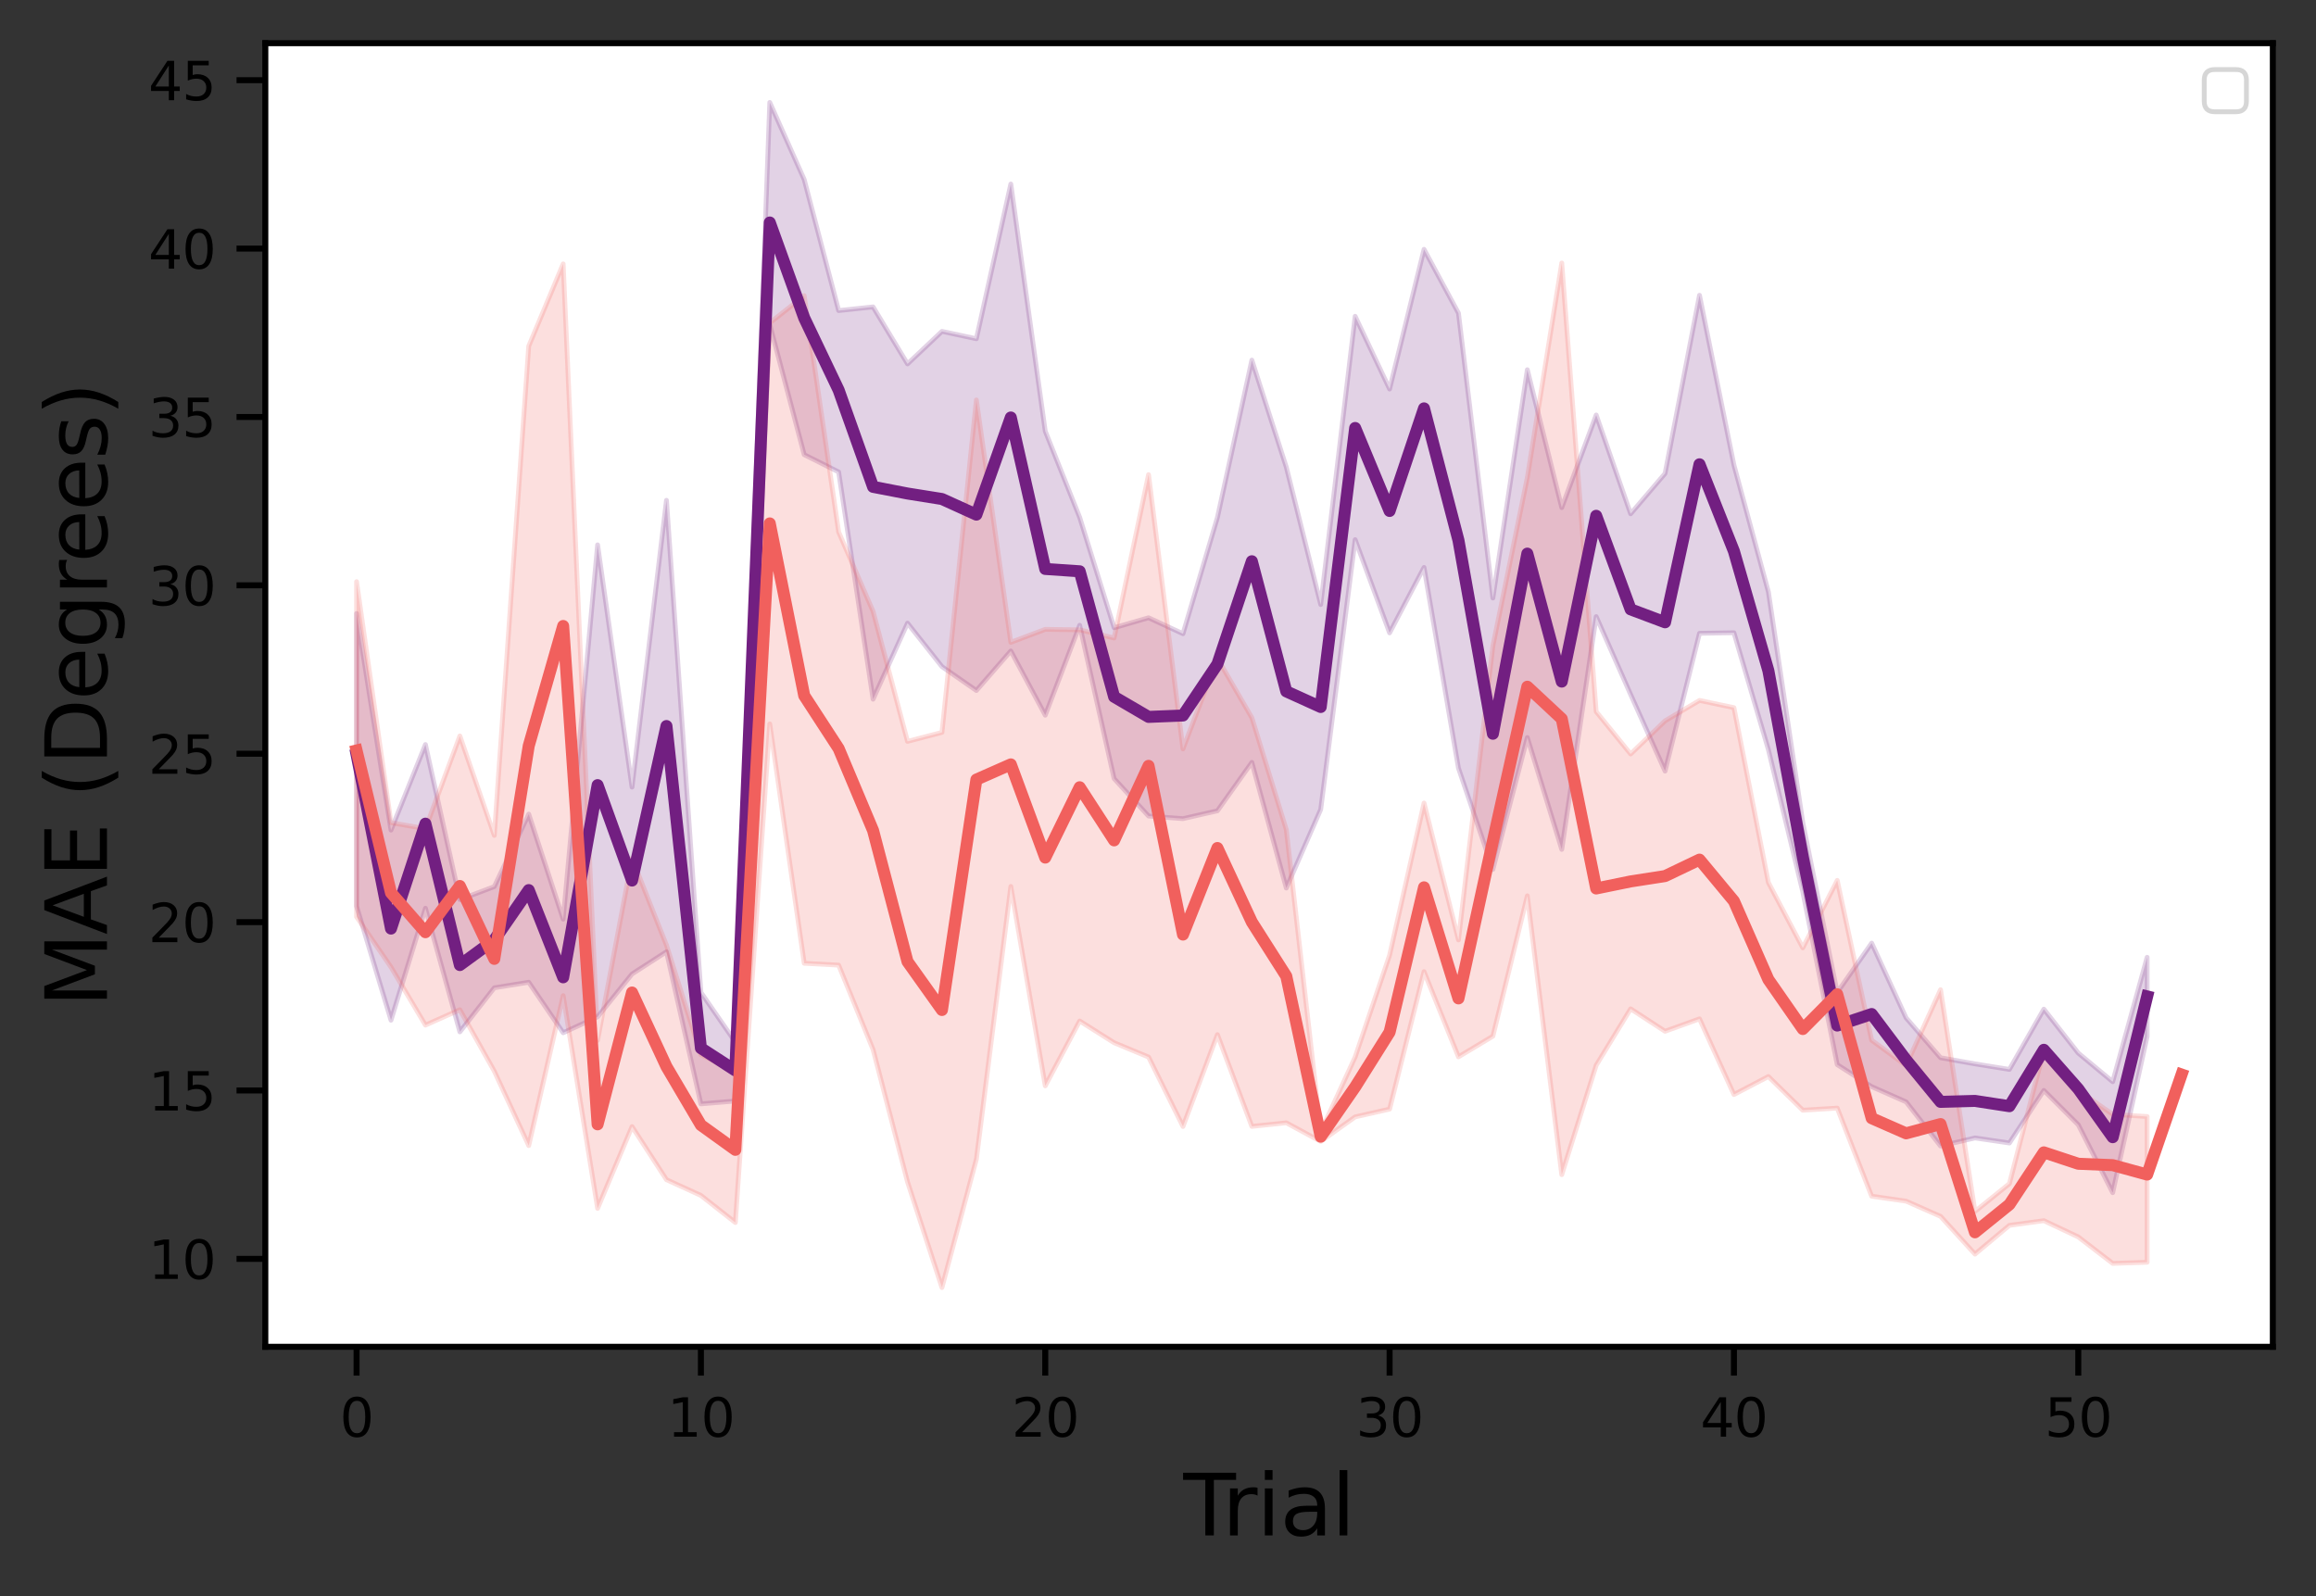 <?xml version="1.0" encoding="utf-8" standalone="no"?>
<!DOCTYPE svg PUBLIC "-//W3C//DTD SVG 1.1//EN"
  "http://www.w3.org/Graphics/SVG/1.1/DTD/svg11.dtd">
<svg height="266.206pt" version="1.1" viewBox="0 0 386.247 266.206" width="386.247pt" xmlns="http://www.w3.org/2000/svg" xmlns:xlink="http://www.w3.org/1999/xlink">
 <rect x="0" y="0" width="386.247" height="266.206" fill="#333333" stroke="none"/>
 <defs>
  <style type="text/css">*{stroke-linecap:butt;stroke-linejoin:round;}</style>
 </defs>
 <g id="figure_1">
  <g id="patch_1">
   <path d="M 0 266.206 
L 386.247 266.206 
L 386.247 0 
L 0 0 
z
" style="fill:none;"/>
  </g>
  <g id="axes_1">
   <g id="patch_2">
    <path d="M 44.247 224.64 
L 379.047 224.64 
L 379.047 7.2 
L 44.247 7.2 
z
" style="fill:#ffffff;"/>
   </g>
   <g id="PolyCollection_1">
    <defs>
     <path d="M 59.466 -163.881 
L 59.466 -115.056 
L 65.208 -96.043 
L 70.951 -114.72 
L 76.694 -94.098 
L 82.436 -101.449 
L 88.179 -102.373 
L 93.922 -93.948 
L 99.665 -96.608 
L 105.407 -103.754 
L 111.15 -107.459 
L 116.893 -82.088 
L 122.635 -82.563 
L 128.378 -212.082 
L 134.121 -190.368 
L 139.863 -187.489 
L 145.606 -149.581 
L 151.349 -162.273 
L 157.092 -155.016 
L 162.834 -151.032 
L 168.577 -157.632 
L 174.32 -146.914 
L 180.062 -161.917 
L 185.805 -136.337 
L 191.548 -130.094 
L 197.291 -129.661 
L 203.033 -130.969 
L 208.776 -139.046 
L 214.519 -118.082 
L 220.261 -131.197 
L 226.004 -176.194 
L 231.747 -160.647 
L 237.49 -171.563 
L 243.232 -138.089 
L 248.975 -121.184 
L 254.718 -143.194 
L 260.46 -124.53 
L 266.203 -163.362 
L 271.946 -150.367 
L 277.689 -137.59 
L 283.431 -160.575 
L 289.174 -160.667 
L 294.917 -141.189 
L 300.659 -117.452 
L 306.402 -88.631 
L 312.145 -84.96 
L 317.888 -82.424 
L 323.63 -75.06 
L 329.373 -76.407 
L 335.116 -75.561 
L 340.858 -84.332 
L 346.601 -78.602 
L 352.344 -67.277 
L 358.086 -93.346 
L 358.086 -106.537 
L 358.086 -106.537 
L 352.344 -85.784 
L 346.601 -90.56 
L 340.858 -97.887 
L 335.116 -87.836 
L 329.373 -88.759 
L 323.63 -89.785 
L 317.888 -96.43 
L 312.145 -108.903 
L 306.402 -100.667 
L 300.659 -129.023 
L 294.917 -167.495 
L 289.174 -188.635 
L 283.431 -216.956 
L 277.689 -187.234 
L 271.946 -180.508 
L 266.203 -196.988 
L 260.46 -181.54 
L 254.718 -204.54 
L 248.975 -166.459 
L 243.232 -213.978 
L 237.49 -224.62 
L 231.747 -201.317 
L 226.004 -213.452 
L 220.261 -165.372 
L 214.519 -188.3 
L 208.776 -206.142 
L 203.033 -179.894 
L 197.291 -160.505 
L 191.548 -163.169 
L 185.805 -161.5 
L 180.062 -179.919 
L 174.32 -194.292 
L 168.577 -235.513 
L 162.834 -209.707 
L 157.092 -210.933 
L 151.349 -205.511 
L 145.606 -215.016 
L 139.863 -214.405 
L 134.121 -236.263 
L 128.378 -249.122 
L 122.635 -92.396 
L 116.893 -100.685 
L 111.15 -182.76 
L 105.407 -134.919 
L 99.665 -175.329 
L 93.922 -112.896 
L 88.179 -130.417 
L 82.436 -118.325 
L 76.694 -116.159 
L 70.951 -142.024 
L 65.208 -127.749 
L 59.466 -163.881 
z
" id="m7cbefd175c" style="stroke:#721f81;stroke-opacity:0.2;stroke-width:0.8;"/>
    </defs>
    <g clip-path="url(#pe8b7507fb6)">
     <use style="fill:#721f81;fill-opacity:0.2;stroke:#721f81;stroke-opacity:0.2;stroke-width:0.8;" x="0" xlink:href="#m7cbefd175c" y="266.206"/>
    </g>
   </g>
   <g id="PolyCollection_2">
    <defs>
     <path d="M 59.466 -169.187 
L 59.466 -113.285 
L 65.208 -104.895 
L 70.951 -95.225 
L 76.694 -97.788 
L 82.436 -87.538 
L 88.179 -75.13 
L 93.922 -100.139 
L 99.665 -64.66 
L 105.407 -78.297 
L 111.15 -69.441 
L 116.893 -66.813 
L 122.635 -62.295 
L 128.378 -145.466 
L 134.121 -105.535 
L 139.863 -105.228 
L 145.606 -91.145 
L 151.349 -69.08 
L 157.092 -51.45 
L 162.834 -72.858 
L 168.577 -118.352 
L 174.32 -85.098 
L 180.062 -95.914 
L 185.805 -92.286 
L 191.548 -89.898 
L 197.291 -78.316 
L 203.033 -93.642 
L 208.776 -78.33 
L 214.519 -78.933 
L 220.261 -75.821 
L 226.004 -79.915 
L 231.747 -81.216 
L 237.49 -104.148 
L 243.232 -89.929 
L 248.975 -93.377 
L 254.718 -116.788 
L 260.46 -70.283 
L 266.203 -88.524 
L 271.946 -97.94 
L 277.689 -94.196 
L 283.431 -96.27 
L 289.174 -83.642 
L 294.917 -86.647 
L 300.659 -81.031 
L 306.402 -81.382 
L 312.145 -66.691 
L 317.888 -65.861 
L 323.63 -63.33 
L 329.373 -57.027 
L 335.116 -61.827 
L 340.858 -62.606 
L 346.601 -59.894 
L 352.344 -55.48 
L 358.086 -55.672 
L 358.086 -79.977 
L 358.086 -79.977 
L 352.344 -80.345 
L 346.601 -84.306 
L 340.858 -90.979 
L 335.116 -68.78 
L 329.373 -64.144 
L 323.63 -101.128 
L 317.888 -88.487 
L 312.145 -92.701 
L 306.402 -119.362 
L 300.659 -108.111 
L 294.917 -119.008 
L 289.174 -148.172 
L 283.431 -149.382 
L 277.689 -145.973 
L 271.946 -140.445 
L 266.203 -147.508 
L 260.46 -222.339 
L 254.718 -186.549 
L 248.975 -158.47 
L 243.232 -109.43 
L 237.49 -132.265 
L 231.747 -106.887 
L 226.004 -89.904 
L 220.261 -77.415 
L 214.519 -127.83 
L 208.776 -146.495 
L 203.033 -156.401 
L 197.291 -141.297 
L 191.548 -187.038 
L 185.805 -159.791 
L 180.062 -161.152 
L 174.32 -161.237 
L 168.577 -159.07 
L 162.834 -199.499 
L 157.092 -144.045 
L 151.349 -142.549 
L 145.606 -164.227 
L 139.863 -177.475 
L 134.121 -216.893 
L 128.378 -212.347 
L 122.635 -87.492 
L 116.893 -90.299 
L 111.15 -108.562 
L 105.407 -123.026 
L 99.665 -92.692 
L 93.922 -222.189 
L 88.179 -208.477 
L 82.436 -126.861 
L 76.694 -143.454 
L 70.951 -127.995 
L 65.208 -128.984 
L 59.466 -169.187 
z
" id="m49159bd555" style="stroke:#f1605d;stroke-opacity:0.2;stroke-width:0.8;"/>
    </defs>
    <g clip-path="url(#pe8b7507fb6)">
     <use style="fill:#f1605d;fill-opacity:0.2;stroke:#f1605d;stroke-opacity:0.2;stroke-width:0.8;" x="0" xlink:href="#m49159bd555" y="266.206"/>
    </g>
   </g>
   <g id="matplotlib.axis_1">
    <g id="xtick_1">
     <g id="line2d_1">
      <defs>
       <path d="M 0 0 
L 0 4.8 
" id="mdee5f22164" style="stroke:#000000;"/>
      </defs>
      <g>
       <use style="stroke:#000000;" x="59.466" xlink:href="#mdee5f22164" y="224.64"/>
      </g>
     </g>
     <g id="text_1">
      <!-- 0 -->
      <g transform="translate(56.666 239.627)scale(0.088 -0.088)">
       <defs>
        <path d="M 2034 4250 
Q 1547 4250 1301 3770 
Q 1056 3291 1056 2328 
Q 1056 1369 1301 889 
Q 1547 409 2034 409 
Q 2525 409 2770 889 
Q 3016 1369 3016 2328 
Q 3016 3291 2770 3770 
Q 2525 4250 2034 4250 
z
M 2034 4750 
Q 2819 4750 3233 4129 
Q 3647 3509 3647 2328 
Q 3647 1150 3233 529 
Q 2819 -91 2034 -91 
Q 1250 -91 836 529 
Q 422 1150 422 2328 
Q 422 3509 836 4129 
Q 1250 4750 2034 4750 
z
" id="DejaVuSans-30" transform="scale(0.016)"/>
       </defs>
       <use xlink:href="#DejaVuSans-30"/>
      </g>
     </g>
    </g>
    <g id="xtick_2">
     <g id="line2d_2">
      <g>
       <use style="stroke:#000000;" x="116.893" xlink:href="#mdee5f22164" y="224.64"/>
      </g>
     </g>
     <g id="text_2">
      <!-- 10 -->
      <g transform="translate(111.294 239.627)scale(0.088 -0.088)">
       <defs>
        <path d="M 794 531 
L 1825 531 
L 1825 4091 
L 703 3866 
L 703 4441 
L 1819 4666 
L 2450 4666 
L 2450 531 
L 3481 531 
L 3481 0 
L 794 0 
L 794 531 
z
" id="DejaVuSans-31" transform="scale(0.016)"/>
       </defs>
       <use xlink:href="#DejaVuSans-31"/>
       <use x="63.623" xlink:href="#DejaVuSans-30"/>
      </g>
     </g>
    </g>
    <g id="xtick_3">
     <g id="line2d_3">
      <g>
       <use style="stroke:#000000;" x="174.32" xlink:href="#mdee5f22164" y="224.64"/>
      </g>
     </g>
     <g id="text_3">
      <!-- 20 -->
      <g transform="translate(168.721 239.627)scale(0.088 -0.088)">
       <defs>
        <path d="M 1228 531 
L 3431 531 
L 3431 0 
L 469 0 
L 469 531 
Q 828 903 1448 1529 
Q 2069 2156 2228 2338 
Q 2531 2678 2651 2914 
Q 2772 3150 2772 3378 
Q 2772 3750 2511 3984 
Q 2250 4219 1831 4219 
Q 1534 4219 1204 4116 
Q 875 4013 500 3803 
L 500 4441 
Q 881 4594 1212 4672 
Q 1544 4750 1819 4750 
Q 2544 4750 2975 4387 
Q 3406 4025 3406 3419 
Q 3406 3131 3298 2873 
Q 3191 2616 2906 2266 
Q 2828 2175 2409 1742 
Q 1991 1309 1228 531 
z
" id="DejaVuSans-32" transform="scale(0.016)"/>
       </defs>
       <use xlink:href="#DejaVuSans-32"/>
       <use x="63.623" xlink:href="#DejaVuSans-30"/>
      </g>
     </g>
    </g>
    <g id="xtick_4">
     <g id="line2d_4">
      <g>
       <use style="stroke:#000000;" x="231.747" xlink:href="#mdee5f22164" y="224.64"/>
      </g>
     </g>
     <g id="text_4">
      <!-- 30 -->
      <g transform="translate(226.148 239.627)scale(0.088 -0.088)">
       <defs>
        <path d="M 2597 2516 
Q 3050 2419 3304 2112 
Q 3559 1806 3559 1356 
Q 3559 666 3084 287 
Q 2609 -91 1734 -91 
Q 1441 -91 1130 -33 
Q 819 25 488 141 
L 488 750 
Q 750 597 1062 519 
Q 1375 441 1716 441 
Q 2309 441 2620 675 
Q 2931 909 2931 1356 
Q 2931 1769 2642 2001 
Q 2353 2234 1838 2234 
L 1294 2234 
L 1294 2753 
L 1863 2753 
Q 2328 2753 2575 2939 
Q 2822 3125 2822 3475 
Q 2822 3834 2567 4026 
Q 2313 4219 1838 4219 
Q 1578 4219 1281 4162 
Q 984 4106 628 3988 
L 628 4550 
Q 988 4650 1302 4700 
Q 1616 4750 1894 4750 
Q 2613 4750 3031 4423 
Q 3450 4097 3450 3541 
Q 3450 3153 3228 2886 
Q 3006 2619 2597 2516 
z
" id="DejaVuSans-33" transform="scale(0.016)"/>
       </defs>
       <use xlink:href="#DejaVuSans-33"/>
       <use x="63.623" xlink:href="#DejaVuSans-30"/>
      </g>
     </g>
    </g>
    <g id="xtick_5">
     <g id="line2d_5">
      <g>
       <use style="stroke:#000000;" x="289.174" xlink:href="#mdee5f22164" y="224.64"/>
      </g>
     </g>
     <g id="text_5">
      <!-- 40 -->
      <g transform="translate(283.575 239.627)scale(0.088 -0.088)">
       <defs>
        <path d="M 2419 4116 
L 825 1625 
L 2419 1625 
L 2419 4116 
z
M 2253 4666 
L 3047 4666 
L 3047 1625 
L 3713 1625 
L 3713 1100 
L 3047 1100 
L 3047 0 
L 2419 0 
L 2419 1100 
L 313 1100 
L 313 1709 
L 2253 4666 
z
" id="DejaVuSans-34" transform="scale(0.016)"/>
       </defs>
       <use xlink:href="#DejaVuSans-34"/>
       <use x="63.623" xlink:href="#DejaVuSans-30"/>
      </g>
     </g>
    </g>
    <g id="xtick_6">
     <g id="line2d_6">
      <g>
       <use style="stroke:#000000;" x="346.601" xlink:href="#mdee5f22164" y="224.64"/>
      </g>
     </g>
     <g id="text_6">
      <!-- 50 -->
      <g transform="translate(341.002 239.627)scale(0.088 -0.088)">
       <defs>
        <path d="M 691 4666 
L 3169 4666 
L 3169 4134 
L 1269 4134 
L 1269 2991 
Q 1406 3038 1543 3061 
Q 1681 3084 1819 3084 
Q 2600 3084 3056 2656 
Q 3513 2228 3513 1497 
Q 3513 744 3044 326 
Q 2575 -91 1722 -91 
Q 1428 -91 1123 -41 
Q 819 9 494 109 
L 494 744 
Q 775 591 1075 516 
Q 1375 441 1709 441 
Q 2250 441 2565 725 
Q 2881 1009 2881 1497 
Q 2881 1984 2565 2268 
Q 2250 2553 1709 2553 
Q 1456 2553 1204 2497 
Q 953 2441 691 2322 
L 691 4666 
z
" id="DejaVuSans-35" transform="scale(0.016)"/>
       </defs>
       <use xlink:href="#DejaVuSans-35"/>
       <use x="63.623" xlink:href="#DejaVuSans-30"/>
      </g>
     </g>
    </g>
    <g id="text_7">
     <!-- Trial -->
     <g transform="translate(197.348 256.095)scale(0.14 -0.14)">
      <defs>
       <path d="M -19 4666 
L 3928 4666 
L 3928 4134 
L 2272 4134 
L 2272 0 
L 1638 0 
L 1638 4134 
L -19 4134 
L -19 4666 
z
" id="DejaVuSans-54" transform="scale(0.016)"/>
       <path d="M 2631 2963 
Q 2534 3019 2420 3045 
Q 2306 3072 2169 3072 
Q 1681 3072 1420 2755 
Q 1159 2438 1159 1844 
L 1159 0 
L 581 0 
L 581 3500 
L 1159 3500 
L 1159 2956 
Q 1341 3275 1631 3429 
Q 1922 3584 2338 3584 
Q 2397 3584 2469 3576 
Q 2541 3569 2628 3553 
L 2631 2963 
z
" id="DejaVuSans-72" transform="scale(0.016)"/>
       <path d="M 603 3500 
L 1178 3500 
L 1178 0 
L 603 0 
L 603 3500 
z
M 603 4863 
L 1178 4863 
L 1178 4134 
L 603 4134 
L 603 4863 
z
" id="DejaVuSans-69" transform="scale(0.016)"/>
       <path d="M 2194 1759 
Q 1497 1759 1228 1600 
Q 959 1441 959 1056 
Q 959 750 1161 570 
Q 1363 391 1709 391 
Q 2188 391 2477 730 
Q 2766 1069 2766 1631 
L 2766 1759 
L 2194 1759 
z
M 3341 1997 
L 3341 0 
L 2766 0 
L 2766 531 
Q 2569 213 2275 61 
Q 1981 -91 1556 -91 
Q 1019 -91 701 211 
Q 384 513 384 1019 
Q 384 1609 779 1909 
Q 1175 2209 1959 2209 
L 2766 2209 
L 2766 2266 
Q 2766 2663 2505 2880 
Q 2244 3097 1772 3097 
Q 1472 3097 1187 3025 
Q 903 2953 641 2809 
L 641 3341 
Q 956 3463 1253 3523 
Q 1550 3584 1831 3584 
Q 2591 3584 2966 3190 
Q 3341 2797 3341 1997 
z
" id="DejaVuSans-61" transform="scale(0.016)"/>
       <path d="M 603 4863 
L 1178 4863 
L 1178 0 
L 603 0 
L 603 4863 
z
" id="DejaVuSans-6c" transform="scale(0.016)"/>
      </defs>
      <use xlink:href="#DejaVuSans-54"/>
      <use x="46.334" xlink:href="#DejaVuSans-72"/>
      <use x="87.447" xlink:href="#DejaVuSans-69"/>
      <use x="115.23" xlink:href="#DejaVuSans-61"/>
      <use x="176.51" xlink:href="#DejaVuSans-6c"/>
     </g>
    </g>
   </g>
   <g id="matplotlib.axis_2">
    <g id="ytick_1">
     <g id="line2d_7">
      <defs>
       <path d="M 0 0 
L -4.8 0 
" id="m6d1c42f409" style="stroke:#000000;"/>
      </defs>
      <g>
       <use style="stroke:#000000;" x="44.247" xlink:href="#m6d1c42f409" y="209.968"/>
      </g>
     </g>
     <g id="text_8">
      <!-- 10 -->
      <g transform="translate(24.749 213.312)scale(0.088 -0.088)">
       <use xlink:href="#DejaVuSans-31"/>
       <use x="63.623" xlink:href="#DejaVuSans-30"/>
      </g>
     </g>
    </g>
    <g id="ytick_2">
     <g id="line2d_8">
      <g>
       <use style="stroke:#000000;" x="44.247" xlink:href="#m6d1c42f409" y="181.884"/>
      </g>
     </g>
     <g id="text_9">
      <!-- 15 -->
      <g transform="translate(24.749 185.227)scale(0.088 -0.088)">
       <use xlink:href="#DejaVuSans-31"/>
       <use x="63.623" xlink:href="#DejaVuSans-35"/>
      </g>
     </g>
    </g>
    <g id="ytick_3">
     <g id="line2d_9">
      <g>
       <use style="stroke:#000000;" x="44.247" xlink:href="#m6d1c42f409" y="153.799"/>
      </g>
     </g>
     <g id="text_10">
      <!-- 20 -->
      <g transform="translate(24.749 157.143)scale(0.088 -0.088)">
       <use xlink:href="#DejaVuSans-32"/>
       <use x="63.623" xlink:href="#DejaVuSans-30"/>
      </g>
     </g>
    </g>
    <g id="ytick_4">
     <g id="line2d_10">
      <g>
       <use style="stroke:#000000;" x="44.247" xlink:href="#m6d1c42f409" y="125.715"/>
      </g>
     </g>
     <g id="text_11">
      <!-- 25 -->
      <g transform="translate(24.749 129.058)scale(0.088 -0.088)">
       <use xlink:href="#DejaVuSans-32"/>
       <use x="63.623" xlink:href="#DejaVuSans-35"/>
      </g>
     </g>
    </g>
    <g id="ytick_5">
     <g id="line2d_11">
      <g>
       <use style="stroke:#000000;" x="44.247" xlink:href="#m6d1c42f409" y="97.63"/>
      </g>
     </g>
     <g id="text_12">
      <!-- 30 -->
      <g transform="translate(24.749 100.973)scale(0.088 -0.088)">
       <use xlink:href="#DejaVuSans-33"/>
       <use x="63.623" xlink:href="#DejaVuSans-30"/>
      </g>
     </g>
    </g>
    <g id="ytick_6">
     <g id="line2d_12">
      <g>
       <use style="stroke:#000000;" x="44.247" xlink:href="#m6d1c42f409" y="69.546"/>
      </g>
     </g>
     <g id="text_13">
      <!-- 35 -->
      <g transform="translate(24.749 72.889)scale(0.088 -0.088)">
       <use xlink:href="#DejaVuSans-33"/>
       <use x="63.623" xlink:href="#DejaVuSans-35"/>
      </g>
     </g>
    </g>
    <g id="ytick_7">
     <g id="line2d_13">
      <g>
       <use style="stroke:#000000;" x="44.247" xlink:href="#m6d1c42f409" y="41.461"/>
      </g>
     </g>
     <g id="text_14">
      <!-- 40 -->
      <g transform="translate(24.749 44.804)scale(0.088 -0.088)">
       <use xlink:href="#DejaVuSans-34"/>
       <use x="63.623" xlink:href="#DejaVuSans-30"/>
      </g>
     </g>
    </g>
    <g id="ytick_8">
     <g id="line2d_14">
      <g>
       <use style="stroke:#000000;" x="44.247" xlink:href="#m6d1c42f409" y="13.377"/>
      </g>
     </g>
     <g id="text_15">
      <!-- 45 -->
      <g transform="translate(24.749 16.72)scale(0.088 -0.088)">
       <use xlink:href="#DejaVuSans-34"/>
       <use x="63.623" xlink:href="#DejaVuSans-35"/>
      </g>
     </g>
    </g>
    <g id="text_16">
     <!-- MAE (Degrees) -->
     <g transform="translate(17.838 167.98)rotate(-90)scale(0.14 -0.14)">
      <defs>
       <path d="M 628 4666 
L 1569 4666 
L 2759 1491 
L 3956 4666 
L 4897 4666 
L 4897 0 
L 4281 0 
L 4281 4097 
L 3078 897 
L 2444 897 
L 1241 4097 
L 1241 0 
L 628 0 
L 628 4666 
z
" id="DejaVuSans-4d" transform="scale(0.016)"/>
       <path d="M 2188 4044 
L 1331 1722 
L 3047 1722 
L 2188 4044 
z
M 1831 4666 
L 2547 4666 
L 4325 0 
L 3669 0 
L 3244 1197 
L 1141 1197 
L 716 0 
L 50 0 
L 1831 4666 
z
" id="DejaVuSans-41" transform="scale(0.016)"/>
       <path d="M 628 4666 
L 3578 4666 
L 3578 4134 
L 1259 4134 
L 1259 2753 
L 3481 2753 
L 3481 2222 
L 1259 2222 
L 1259 531 
L 3634 531 
L 3634 0 
L 628 0 
L 628 4666 
z
" id="DejaVuSans-45" transform="scale(0.016)"/>
       <path id="DejaVuSans-20" transform="scale(0.016)"/>
       <path d="M 1984 4856 
Q 1566 4138 1362 3434 
Q 1159 2731 1159 2009 
Q 1159 1288 1364 580 
Q 1569 -128 1984 -844 
L 1484 -844 
Q 1016 -109 783 600 
Q 550 1309 550 2009 
Q 550 2706 781 3412 
Q 1013 4119 1484 4856 
L 1984 4856 
z
" id="DejaVuSans-28" transform="scale(0.016)"/>
       <path d="M 1259 4147 
L 1259 519 
L 2022 519 
Q 2988 519 3436 956 
Q 3884 1394 3884 2338 
Q 3884 3275 3436 3711 
Q 2988 4147 2022 4147 
L 1259 4147 
z
M 628 4666 
L 1925 4666 
Q 3281 4666 3915 4102 
Q 4550 3538 4550 2338 
Q 4550 1131 3912 565 
Q 3275 0 1925 0 
L 628 0 
L 628 4666 
z
" id="DejaVuSans-44" transform="scale(0.016)"/>
       <path d="M 3597 1894 
L 3597 1613 
L 953 1613 
Q 991 1019 1311 708 
Q 1631 397 2203 397 
Q 2534 397 2845 478 
Q 3156 559 3463 722 
L 3463 178 
Q 3153 47 2828 -22 
Q 2503 -91 2169 -91 
Q 1331 -91 842 396 
Q 353 884 353 1716 
Q 353 2575 817 3079 
Q 1281 3584 2069 3584 
Q 2775 3584 3186 3129 
Q 3597 2675 3597 1894 
z
M 3022 2063 
Q 3016 2534 2758 2815 
Q 2500 3097 2075 3097 
Q 1594 3097 1305 2825 
Q 1016 2553 972 2059 
L 3022 2063 
z
" id="DejaVuSans-65" transform="scale(0.016)"/>
       <path d="M 2906 1791 
Q 2906 2416 2648 2759 
Q 2391 3103 1925 3103 
Q 1463 3103 1205 2759 
Q 947 2416 947 1791 
Q 947 1169 1205 825 
Q 1463 481 1925 481 
Q 2391 481 2648 825 
Q 2906 1169 2906 1791 
z
M 3481 434 
Q 3481 -459 3084 -895 
Q 2688 -1331 1869 -1331 
Q 1566 -1331 1297 -1286 
Q 1028 -1241 775 -1147 
L 775 -588 
Q 1028 -725 1275 -790 
Q 1522 -856 1778 -856 
Q 2344 -856 2625 -561 
Q 2906 -266 2906 331 
L 2906 616 
Q 2728 306 2450 153 
Q 2172 0 1784 0 
Q 1141 0 747 490 
Q 353 981 353 1791 
Q 353 2603 747 3093 
Q 1141 3584 1784 3584 
Q 2172 3584 2450 3431 
Q 2728 3278 2906 2969 
L 2906 3500 
L 3481 3500 
L 3481 434 
z
" id="DejaVuSans-67" transform="scale(0.016)"/>
       <path d="M 2834 3397 
L 2834 2853 
Q 2591 2978 2328 3040 
Q 2066 3103 1784 3103 
Q 1356 3103 1142 2972 
Q 928 2841 928 2578 
Q 928 2378 1081 2264 
Q 1234 2150 1697 2047 
L 1894 2003 
Q 2506 1872 2764 1633 
Q 3022 1394 3022 966 
Q 3022 478 2636 193 
Q 2250 -91 1575 -91 
Q 1294 -91 989 -36 
Q 684 19 347 128 
L 347 722 
Q 666 556 975 473 
Q 1284 391 1588 391 
Q 1994 391 2212 530 
Q 2431 669 2431 922 
Q 2431 1156 2273 1281 
Q 2116 1406 1581 1522 
L 1381 1569 
Q 847 1681 609 1914 
Q 372 2147 372 2553 
Q 372 3047 722 3315 
Q 1072 3584 1716 3584 
Q 2034 3584 2315 3537 
Q 2597 3491 2834 3397 
z
" id="DejaVuSans-73" transform="scale(0.016)"/>
       <path d="M 513 4856 
L 1013 4856 
Q 1481 4119 1714 3412 
Q 1947 2706 1947 2009 
Q 1947 1309 1714 600 
Q 1481 -109 1013 -844 
L 513 -844 
Q 928 -128 1133 580 
Q 1338 1288 1338 2009 
Q 1338 2731 1133 3434 
Q 928 4138 513 4856 
z
" id="DejaVuSans-29" transform="scale(0.016)"/>
      </defs>
      <use xlink:href="#DejaVuSans-4d"/>
      <use x="86.279" xlink:href="#DejaVuSans-41"/>
      <use x="154.688" xlink:href="#DejaVuSans-45"/>
      <use x="217.871" xlink:href="#DejaVuSans-20"/>
      <use x="249.658" xlink:href="#DejaVuSans-28"/>
      <use x="288.672" xlink:href="#DejaVuSans-44"/>
      <use x="365.674" xlink:href="#DejaVuSans-65"/>
      <use x="427.197" xlink:href="#DejaVuSans-67"/>
      <use x="490.674" xlink:href="#DejaVuSans-72"/>
      <use x="529.537" xlink:href="#DejaVuSans-65"/>
      <use x="591.061" xlink:href="#DejaVuSans-65"/>
      <use x="652.584" xlink:href="#DejaVuSans-73"/>
      <use x="704.684" xlink:href="#DejaVuSans-29"/>
     </g>
    </g>
   </g>
   <g id="line2d_15">
    <path clip-path="url(#pe8b7507fb6)" d="M 59.466 125.85 
L 65.208 154.88 
L 70.951 137.381 
L 76.694 160.964 
L 82.436 156.77 
L 88.179 148.461 
L 93.922 163.007 
L 99.665 130.956 
L 105.407 146.87 
L 111.15 121.097 
L 116.893 174.82 
L 122.635 178.54 
L 128.378 37.109 
L 134.121 53.028 
L 139.863 65.067 
L 145.606 81.203 
L 151.349 82.314 
L 157.092 83.231 
L 162.834 85.837 
L 168.577 69.634 
L 174.32 94.897 
L 180.062 95.288 
L 185.805 116.217 
L 191.548 119.574 
L 197.291 119.34 
L 203.033 110.775 
L 208.776 93.612 
L 214.519 115.317 
L 220.261 117.921 
L 226.004 71.383 
L 231.747 85.224 
L 237.49 68.115 
L 243.232 90.122 
L 248.975 122.385 
L 254.718 92.339 
L 260.46 113.685 
L 266.203 86.031 
L 271.946 101.639 
L 277.689 103.794 
L 283.431 77.441 
L 289.174 91.946 
L 294.917 111.864 
L 300.659 142.968 
L 306.402 171.053 
L 312.145 169.134 
L 317.888 176.779 
L 323.63 183.784 
L 329.373 183.623 
L 335.116 184.507 
L 340.858 175.097 
L 346.601 181.625 
L 352.344 189.675 
L 358.086 166.193 
" style="fill:none;stroke:#721f81;stroke-linecap:square;stroke-width:2;"/>
   </g>
   <g id="line2d_16">
    <path clip-path="url(#pe8b7507fb6)" d="M 59.466 125.174 
L 65.208 148.912 
L 70.951 155.486 
L 76.694 147.777 
L 82.436 159.933 
L 88.179 124.402 
L 93.922 104.408 
L 99.665 187.53 
L 105.407 165.544 
L 111.15 177.908 
L 116.893 187.65 
L 122.635 191.784 
L 128.378 87.3 
L 134.121 116.023 
L 139.863 124.855 
L 145.606 138.52 
L 151.349 160.392 
L 157.092 168.459 
L 162.834 130.028 
L 168.577 127.495 
L 174.32 143.039 
L 180.062 131.307 
L 185.805 140.168 
L 191.548 127.738 
L 197.291 155.878 
L 203.033 141.442 
L 208.776 153.794 
L 214.519 162.825 
L 220.261 189.588 
L 226.004 181.297 
L 231.747 172.154 
L 237.49 148 
L 243.232 166.527 
L 248.975 140.282 
L 254.718 114.538 
L 260.46 119.895 
L 266.203 148.19 
L 271.946 147.014 
L 277.689 146.122 
L 283.431 143.38 
L 289.174 150.299 
L 294.917 163.379 
L 300.659 171.635 
L 306.402 165.834 
L 312.145 186.51 
L 317.888 189.032 
L 323.63 187.489 
L 329.373 205.541 
L 335.116 200.903 
L 340.858 192.207 
L 346.601 194.106 
L 352.344 194.338 
L 358.086 195.909 
L 363.829 179.223 
" style="fill:none;stroke:#f1605d;stroke-linecap:square;stroke-width:2;"/>
   </g>
   <g id="line2d_17"/>
   <g id="line2d_18"/>
   <g id="patch_3">
    <path d="M 44.247 224.64 
L 44.247 7.2 
" style="fill:none;stroke:#000000;stroke-linecap:square;stroke-linejoin:miter;"/>
   </g>
   <g id="patch_4">
    <path d="M 379.047 224.64 
L 379.047 7.2 
" style="fill:none;stroke:#000000;stroke-linecap:square;stroke-linejoin:miter;"/>
   </g>
   <g id="patch_5">
    <path d="M 44.247 224.64 
L 379.047 224.64 
" style="fill:none;stroke:#000000;stroke-linecap:square;stroke-linejoin:miter;"/>
   </g>
   <g id="patch_6">
    <path d="M 44.247 7.2 
L 379.047 7.2 
" style="fill:none;stroke:#000000;stroke-linecap:square;stroke-linejoin:miter;"/>
   </g>
   <g id="legend_1">
    <g id="patch_7">
     <path d="M 369.367 18.64 
L 372.887 18.64 
Q 374.647 18.64 374.647 16.88 
L 374.647 13.36 
Q 374.647 11.6 372.887 11.6 
L 369.367 11.6 
Q 367.607 11.6 367.607 13.36 
L 367.607 16.88 
Q 367.607 18.64 369.367 18.64 
z
" style="fill:#ffffff;opacity:0.8;stroke:#cccccc;stroke-linejoin:miter;stroke-width:0.8;"/>
    </g>
   </g>
  </g>
 </g>
 <defs>
  <clipPath id="pe8b7507fb6">
   <rect height="217.44" width="334.8" x="44.247" y="7.2"/>
  </clipPath>
 </defs>
</svg>
